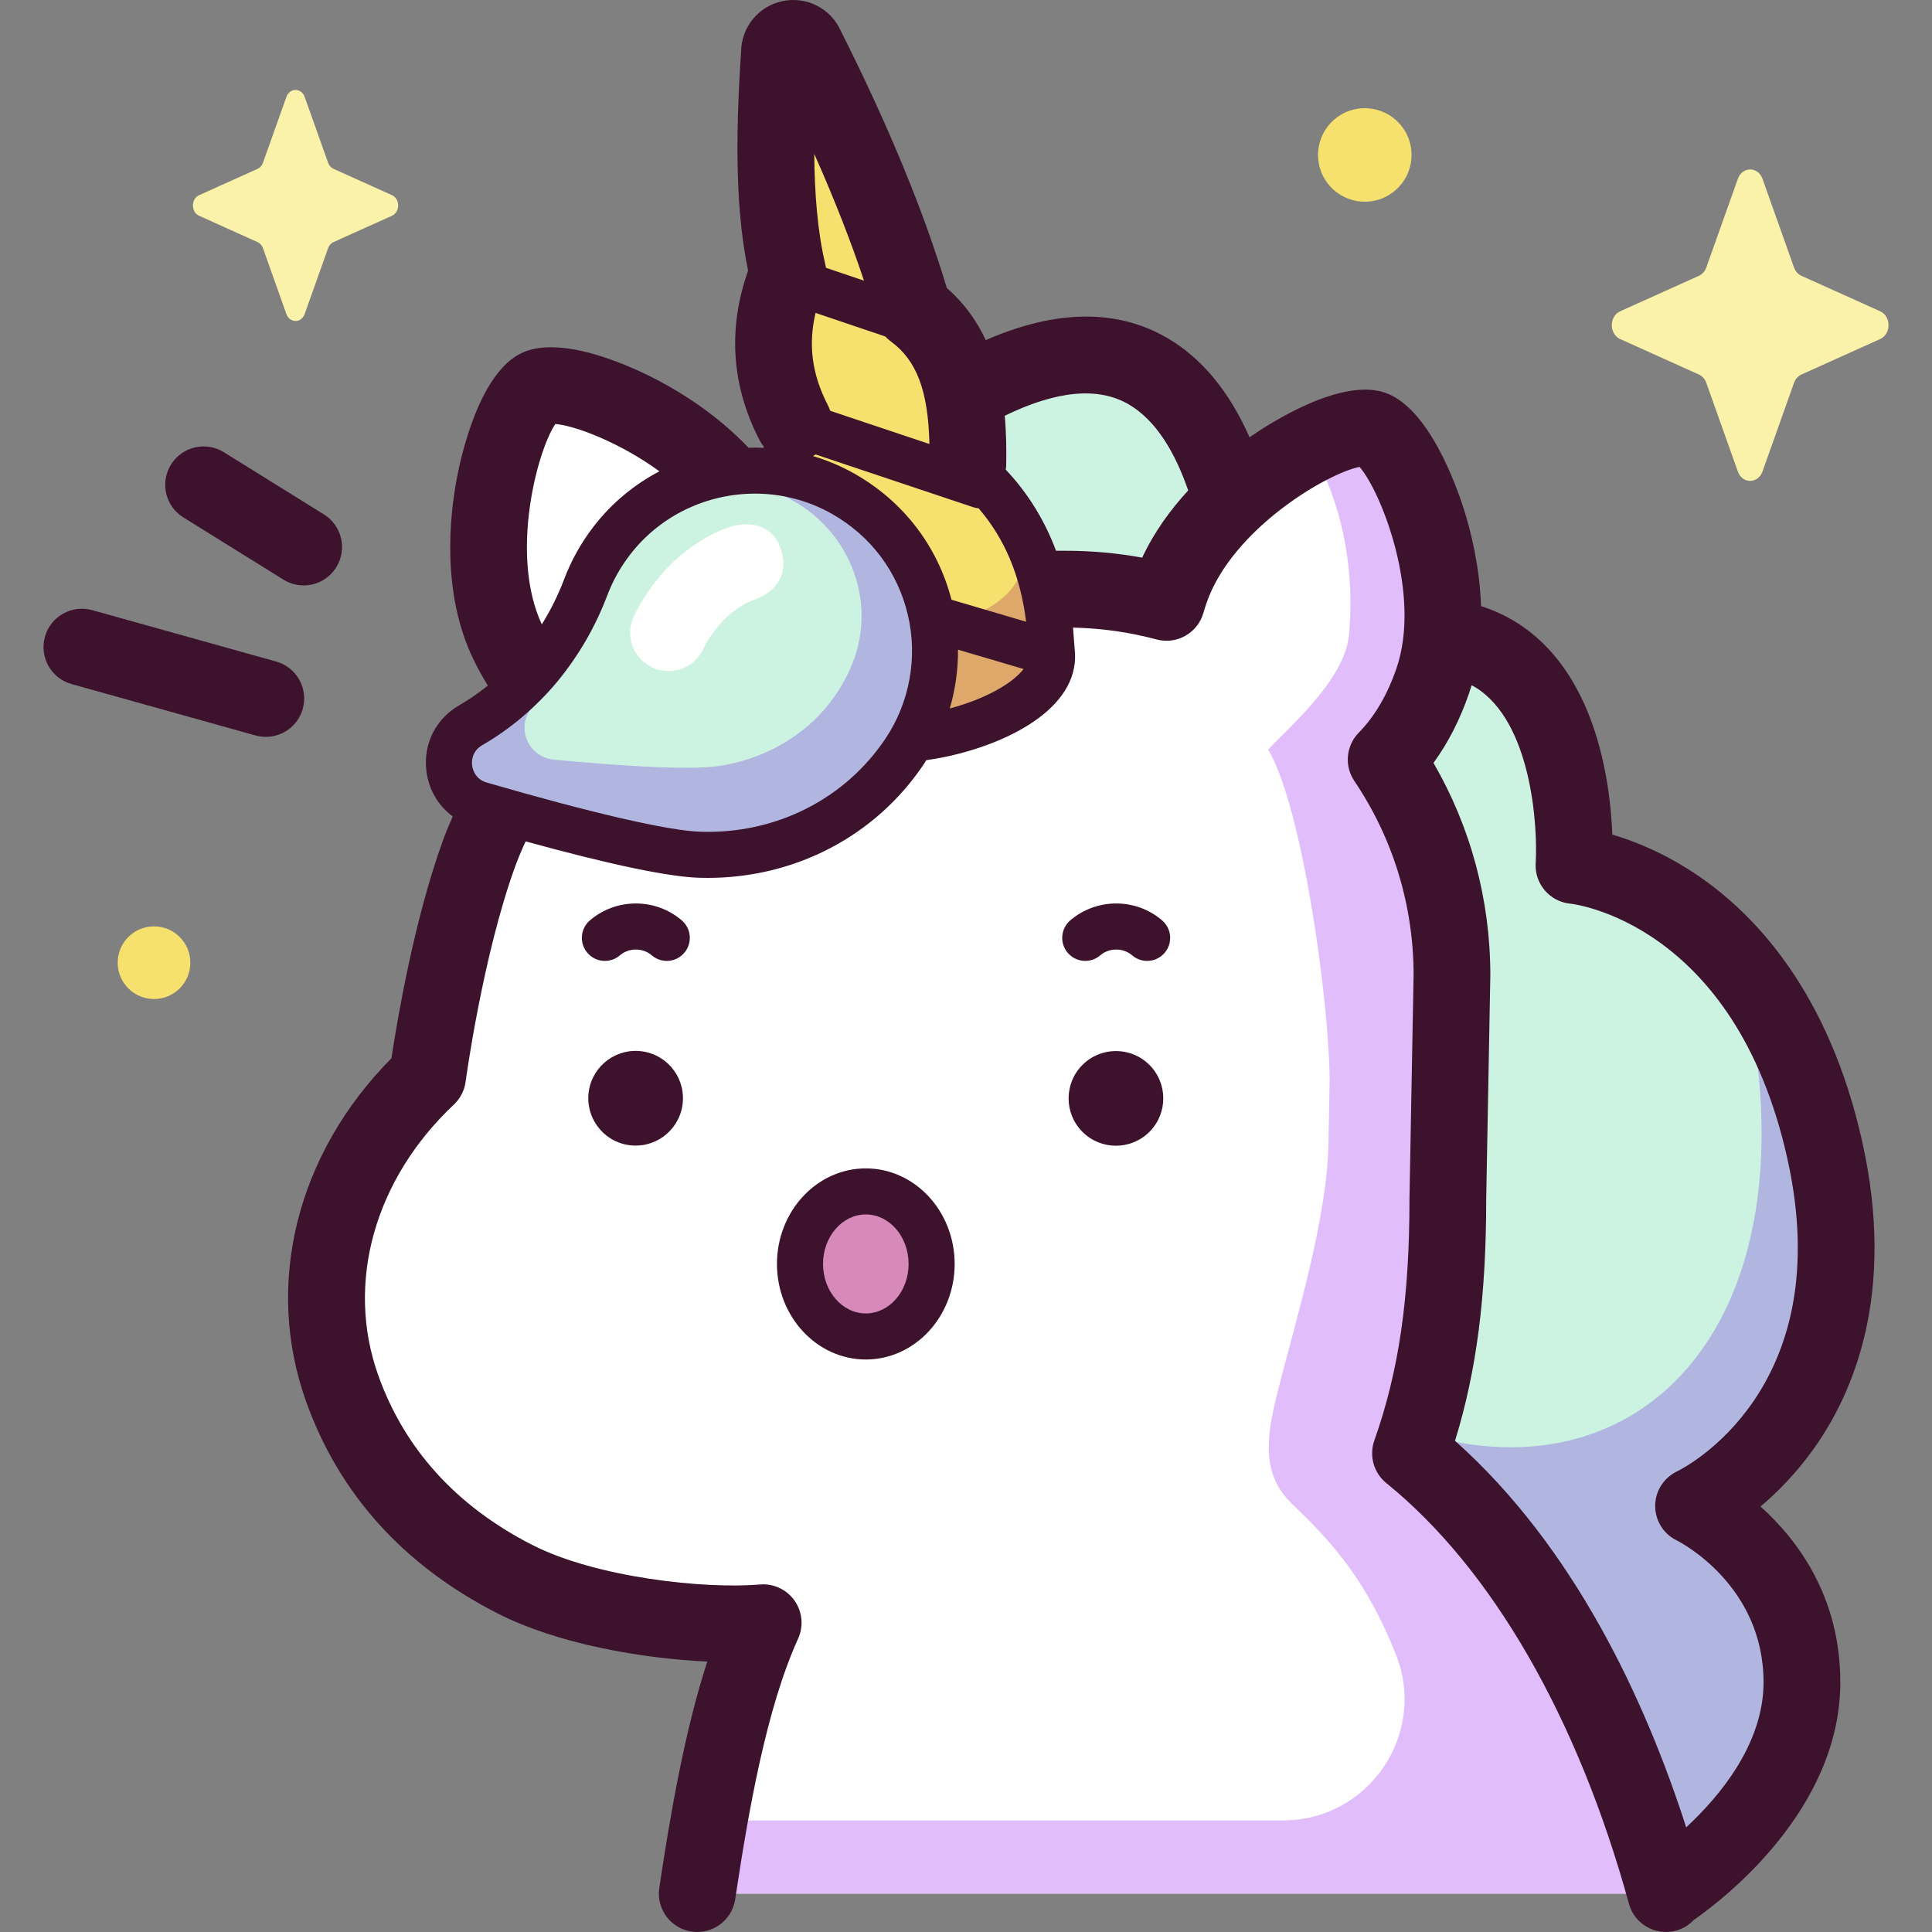 <svg id="Capa_1" enable-background="new 0 0 512 512" height="512" viewBox="0 0 512 512" width="512" xmlns="http://www.w3.org/2000/svg"><rect x="0" y="0" width="512" height="512" fill="#808080" stroke="none"/><g><g><path d="m441.458 501.563s36.069-22.953 36.069-55.743-28.691-46.726-28.691-46.726 50.503-23.755 34.74-94.354-66.457-75.384-66.457-75.384 6.197-97.715-85.179-45.273c0 0 5.827-131.284-81.459-76.73l8.09 232.271z" fill="#ccf3e2"/><path d="m448.835 399.094s50.503-23.755 34.74-94.354c-2.835-12.697-15.646-29.402-20.243-38.196 20.003 101.19-48.732 148.444-124.036 94.319-4.041-2.905-14.679 33.584-19.531 32.948l121.692 107.752s36.069-22.953 36.069-55.743-28.691-46.726-28.691-46.726z" fill="#b1b6e1"/><path d="m441.488 501.828c-11.974-43.585-33.516-89.022-67.692-116.682 6.423-18.198 9.895-37.828 9.895-67.556l1.091-59.148c0-21.167-6.428-40.832-17.438-57.151 5.052-5.141 9.325-12.074 12.341-20.838 9.185-26.692-7.619-63.904-15.93-66.764-8.312-2.86-44.456 16.133-53.641 42.825-.363 1.055-.684 2.096-.987 3.131-8.5-2.288-17.436-3.516-26.659-3.516h-63.141c-4.715 0-9.245.359-13.598 1.02-.646-5.802-2.429-12-5.526-18.452-12.092-25.181-49.798-39.7-57.639-35.935-7.841 3.766-20.086 42.27-7.994 67.451 4.001 8.332 9.043 14.689 14.65 19.168-11.12 12.607-18.488 26.408-22.26 36.78-9.102 25.032-13.654 59.166-13.654 59.166-24.658 23.212-32.502 54.974-22.636 82.599 8.141 22.794 24.208 39.507 45.589 50.474 18.793 9.639 49.289 13.094 65.99 11.642-9.281 20.417-14.182 49.808-17.475 71.787h256.714z" fill="#fff"/><path d="m373.796 385.146c6.423-18.198 9.895-37.828 9.895-67.556l1.091-59.148c0-21.167-6.428-40.832-17.438-57.151 5.052-5.141 9.325-12.074 12.341-20.838 9.185-26.692-7.619-63.904-15.93-66.764-3.922-1.35-5.042-.501-15.602 6.395 6.543 12.277 11.035 28.079 9.38 47.942-1.042 12.507-17.216 25.739-21.446 30.631 9.219 15.526 16.276 67.756 16.276 87.896l-.276 15.017c0 20.613-8.841 48.633-13.63 67.841-2.793 11.201-4.352 21.267 4.019 29.215 11.256 10.687 19.973 20.971 27.471 39.892 8.346 21.063-7.251 43.907-29.908 43.907h-152.134c-1.201 6.797-2.23 13.383-3.132 19.404h256.715c-11.974-43.587-33.516-89.023-67.692-116.683z" fill="#e1bdfc"/><path d="m278.791 173.147c-.034-.455-.088-.912-.187-1.373-.639-17.749-6.032-33.117-18.367-45.007-.307-19.862-5.578-35.321-18.157-44.492-6.353-21.958-16.203-45.384-28.501-69.838-1.538-3.77-7.162-2.553-7.004 1.516-1.512 22.013-1.609 42.465 2.267 58.528-5.316 13.071-5.402 26.246 1.534 39.593-4.298 13.22-4.487 26.954 1.603 41.385-6.434 13.892-1.625 26.583.112 32.595 7.136 20.175 68.182 7.275 66.7-12.907z" fill="#f6e06e"/><path d="m278.791 173.147c-.034-.455-.088-.912-.187-1.373-.453-12.605-3.322-24-9.355-33.811.594 3.251.955 6.615 1.084 10.091.088.394.136.784.165 1.172 1.305 17.22-52.432 28.227-58.715 11.012-.295-.99-.691-2.195-1.097-3.576-4.407 12.613-.198 23.845 1.405 29.391 7.136 20.176 68.182 7.276 66.7-12.906z" fill="#dda86a"/><path d="m124.723 192.216c14.187-8.192 24.709-21.267 30.504-36.591 1.646-4.353 3.966-8.552 6.99-12.456 14.443-18.65 40.79-23.937 61.298-12.283 24.46 13.899 31.573 45.33 16.198 68.272-13.237 19.752-34.566 27.99-54.299 27.362-11.496-.366-38.005-7.438-58.133-13.279-9.744-2.828-11.344-15.952-2.558-21.025z" fill="#ccf3e2"/><path d="m223.514 130.885c-20.508-11.653-46.855-6.367-61.298 12.283-3.024 3.905-5.344 8.104-6.99 12.457-5.794 15.323-16.317 28.399-30.504 36.591-8.786 5.073-7.186 18.197 2.558 21.025 20.128 5.841 46.637 12.913 58.133 13.279 19.733.628 41.062-7.61 54.299-27.362 15.375-22.943 8.263-54.373-16.198-68.273zm2.205 45.389c-6.6 15.804-20.741 24.509-35.05 26.701-8.336 1.277-28.484-.203-43.852-1.662-7.439-.706-10.542-9.817-4.967-14.597 9.003-7.717 14.64-18.415 16.537-30.077.539-3.313 1.586-6.607 3.184-9.786 7.633-15.182 25.827-22.461 42.333-16.923 19.687 6.606 29.481 27.987 21.815 46.344z" fill="#b1b6e1"/><ellipse cx="229.45" cy="334.958" fill="#d789b9" rx="17.442" ry="19.222"/><path d="m467.079 47.397 8.354 23.49c.358 1.006 1.066 1.803 1.959 2.205l20.87 9.403c2.948 1.328 2.948 6.026 0 7.355l-20.87 9.403c-.893.403-1.602 1.2-1.959 2.205l-8.354 23.49c-1.18 3.319-5.354 3.319-6.534 0l-8.354-23.49c-.358-1.006-1.066-1.803-1.959-2.205l-20.87-9.403c-2.948-1.328-2.948-6.026 0-7.355l20.87-9.403c.894-.403 1.602-1.2 1.959-2.205l8.354-23.49c1.18-3.319 5.354-3.319 6.534 0z" fill="#fbf2aa"/><path d="m80.743 25.687 6.197 17.425c.265.746.791 1.337 1.453 1.636l15.481 6.975c2.187.985 2.187 4.47 0 5.455l-15.481 6.975c-.663.299-1.188.89-1.453 1.636l-6.197 17.425c-.876 2.462-3.972 2.462-4.847 0l-6.197-17.425c-.265-.746-.791-1.337-1.453-1.636l-15.481-6.975c-2.187-.985-2.187-4.47 0-5.455l15.481-6.975c.663-.299 1.188-.89 1.453-1.636l6.197-17.425c.875-2.462 3.971-2.462 4.847 0z" fill="#fbf2aa"/><g fill="#f7e16e"><ellipse cx="361.764" cy="41.163" rx="12.395" ry="12.395" transform="matrix(.973 -.23 .23 .973 .22 84.217)"/><path d="m50.444 255.124c0 5.317-4.31 9.627-9.627 9.627s-9.627-4.31-9.627-9.627 4.31-9.627 9.627-9.627c5.317.001 9.627 4.311 9.627 9.627z"/></g></g><g><g fill="#3c122c"><path d="m466.551 399.247c4.37-3.693 9.267-8.606 13.813-14.903 10.942-15.161 22.104-41.663 13.137-81.82-8.865-39.703-28.452-60.167-43.322-70.343-8.797-6.021-16.973-9.269-22.891-11.008-.589-14.57-4.514-43.214-25.46-56.246-2.928-1.822-6.047-3.247-9.344-4.298-.336-10.337-2.627-19.588-4.504-25.551-1.972-6.264-9.309-27.014-20.918-31.007-11.602-3.995-30.159 7.845-35.569 11.57-.113.077-.238.168-.352.248-5.382-12.167-12.65-20.975-21.759-26.291-13.338-7.783-29.484-7.586-48.146.532-2.351-5.038-5.663-9.749-10.312-13.795-6.198-20.549-15.417-42.906-28.135-68.221-2.676-5.916-9.112-9.181-15.497-7.799-6.329 1.369-10.811 6.906-10.889 13.317-1.73 25.458-1.161 43.595 1.852 58.091-5.446 15.459-4.409 30.595 3.097 45.039.309.594.683 1.128 1.085 1.633-.019.097-.034.194-.052.291-1.341-.056-2.682-.068-4.021-.025-8.154-8.613-17.628-14.503-23.817-17.777-5.755-3.046-25.387-12.569-36.384-7.292-10.996 5.281-15.837 26.559-17.059 32.955-1.996 10.451-4.092 30.591 4.299 48.066 1.196 2.491 2.497 4.844 3.879 7.081-2.408 1.938-4.944 3.697-7.609 5.236-6.215 3.589-9.54 10.243-8.677 17.366.604 4.985 3.148 9.252 6.98 12.056-.942 2.123-1.812 4.239-2.573 6.331-7.735 21.27-12.228 48.201-13.67 57.772-25.062 25.275-33.749 59.786-22.64 90.89 8.758 24.522 25.757 43.398 50.525 56.102 16.153 8.285 38.558 12.072 55.822 12.888-5.979 18.407-9.762 40.215-12.723 59.984-.832 5.555 2.996 10.732 8.551 11.564 5.551.835 10.732-2.996 11.564-8.551 3.579-23.898 8.36-50.793 16.675-69.085 1.496-3.291 1.132-7.128-.954-10.08-2.087-2.951-5.582-4.576-9.185-4.261-14.301 1.245-43.264-1.735-60.468-10.559-20.014-10.266-33.691-25.354-40.653-44.845-8.724-24.428-1.049-51.93 20.03-71.774 1.701-1.602 2.8-3.743 3.11-6.059.044-.331 4.524-33.366 13.131-57.037.566-1.555 1.477-3.854 2.772-6.658 22.352 6.141 37.775 9.381 45.931 9.641.779.025 1.552.037 2.327.037 23.26-.001 44.527-11.138 57.235-30.1.241-.359.461-.73.692-1.094 1.697-.247 3.377-.526 5.005-.868 16.398-3.437 35.123-12.682 34.412-27.461-.208-2.273-.341-4.564-.533-6.803 7.491.152 14.926 1.197 22.125 3.135 5.338 1.438 10.857-1.66 12.407-6.972.299-1.023.566-1.873.84-2.67 6.707-19.49 31.852-34.369 40.566-36.084 5.814 6.713 16.479 33.914 9.772 53.405-2.411 7.009-5.768 12.735-9.978 17.018-3.389 3.449-3.881 8.808-1.177 12.817 10.254 15.197 15.682 32.958 15.7 51.371l-1.089 59.052c-.001.062-.002.125-.002.188 0 26.48-2.786 45.672-9.315 64.172-1.433 4.06-.155 8.582 3.192 11.29 27.912 22.59 50.742 62.177 64.283 111.47 1.24 4.514 5.335 7.478 9.8 7.478.892 0 1.799-.118 2.7-.366 1.839-.505 3.411-1.492 4.64-2.776 8.11-5.667 38.874-29.382 38.874-63.038-.001-22.792-11.447-37.877-21.146-46.569zm-237.586-324.869-10.073-3.406c-.007-.046-.019-.093-.026-.14-.034-.205-.069-.408-.115-.609-.01-.043-.014-.086-.024-.129-2.112-8.751-2.861-19.147-2.944-29.324 5.286 11.883 9.656 23.029 13.182 33.608zm-12.833 8.544 18.472 6.246c.457.481.947.933 1.484 1.324 6.815 4.969 9.894 13.025 10.219 27.17l-26.294-8.798c-.167-.5-.363-.996-.614-1.479-4.2-8.082-5.272-15.993-3.267-24.463zm-68.961 29.433c5.348.449 17.164 4.965 27.579 12.543-6.607 3.476-12.566 8.347-17.359 14.535-3.327 4.298-5.976 9.019-7.872 14.033-1.602 4.235-3.602 8.249-5.936 11.999-8.525-18.279-1.304-45.83 3.588-53.11zm38.437 108.065c-8.466-.269-28.576-4.901-56.627-13.04-3.192-.927-3.77-3.717-3.87-4.551-.101-.831-.206-3.672 2.664-5.329 14.966-8.642 26.743-22.746 33.161-39.717 1.467-3.881 3.522-7.541 6.106-10.878 8.095-10.453 20.476-16.09 33.038-16.09 6.988 0 14.031 1.745 20.422 5.376 10.259 5.83 17.393 15.326 20.088 26.74 2.659 11.259.492 23.225-5.945 32.829-10.775 16.075-29.102 25.312-49.037 24.66zm66.089-32.663c1.484-5.054 2.216-10.309 2.186-15.588l17.385 5.123c-2.877 3.729-9.903 7.881-19.571 10.465zm.456-28.821c-3.69-14.218-12.741-26.034-25.624-33.355-3.559-2.023-7.275-3.589-11.074-4.721.233-.137.47-.27.69-.421l41.821 13.994c.456.152.915.229 1.374.272 6.947 8.067 11.099 17.984 12.589 30.059zm50.539-11.157c-6.656-1.211-13.426-1.822-20.224-1.822h-2.611c-3.043-8.133-7.481-15.318-13.319-21.487.062-.424.108-.854.116-1.293.079-4.139.018-8.536-.392-12.996 13.763-6.695 24.787-7.723 32.853-3.023 7.267 4.234 12.309 12.771 15.767 22.811-4.601 5.003-8.999 10.967-12.19 17.81zm144.167 336.488c-10.867-33.744-29.612-74.221-61.261-102.434 5.756-18.709 8.256-38.366 8.262-64.149l1.09-59.055c.001-.062.002-.125.002-.188 0-19.911-5.187-39.209-15.065-56.268 3.867-5.293 7.022-11.457 9.414-18.412.248-.719.473-1.442.689-2.166.355.191.717.368 1.062.582 14.792 9.166 16.505 36.713 15.917 46.536-.348 5.484 3.723 10.252 9.195 10.768.433.041 43.496 4.815 57.486 67.475 13.692 61.319-27.443 82.108-29.142 82.935-3.545 1.667-5.845 5.209-5.869 9.126-.025 3.917 2.175 7.487 5.699 9.198.939.471 23.018 11.83 23.018 37.605 0 16.205-11.432 30.028-20.497 38.447z"/><ellipse cx="168.503" cy="291.084" rx="12.549" ry="12.549" transform="matrix(.16 -.987 .987 .16 -145.814 410.785)"/><ellipse cx="295.8" cy="291.084" rx="12.549" ry="12.549" transform="matrix(.707 -.707 .707 .707 -119.19 294.419)"/><path d="m160.304 254.648c-1.715 0-3.42-.719-4.627-2.121-2.199-2.554-1.911-6.406.643-8.605 6.956-5.989 17.435-5.987 24.373.007 2.551 2.203 2.833 6.056.63 8.607-2.202 2.55-6.055 2.832-8.607.629-2.359-2.038-6.064-2.035-8.433.006-1.152.991-2.569 1.477-3.979 1.477z"/><path d="m287.602 254.648c-1.715 0-3.42-.719-4.627-2.121-2.199-2.554-1.911-6.406.643-8.605 6.956-5.989 17.435-5.987 24.373.007 2.55 2.203 2.832 6.056.63 8.607-2.202 2.55-6.056 2.832-8.607.629-2.359-2.038-6.064-2.035-8.433.006-1.153.991-2.57 1.477-3.979 1.477z"/><path d="m229.45 360.282c-12.983 0-23.545-11.36-23.545-25.324 0-13.963 10.562-25.324 23.545-25.324s23.544 11.36 23.544 25.324c0 13.963-10.561 25.324-23.544 25.324zm0-38.444c-6.253 0-11.341 5.885-11.341 13.12 0 7.234 5.088 13.12 11.341 13.12s11.34-5.885 11.34-13.12c0-7.234-5.087-13.12-11.34-13.12z"/></g><path d="m177.155 177.843c-1.511 0-3.043-.338-4.49-1.051-5.037-2.484-7.107-8.581-4.623-13.619 9.145-18.547 24.329-23.251 26.031-23.726 0 0 10.303-3.215 13.057 6.721 2.754 9.937-7.41 12.818-7.41 12.818-.337.108-8.297 2.761-13.436 13.182-1.77 3.592-5.378 5.675-9.129 5.675z" fill="#fff"/><path d="m80.466 155.137c-1.832 0-3.688-.496-5.359-1.534l-26.521-16.486c-4.77-2.965-6.233-9.236-3.269-14.006 2.965-4.77 9.235-6.234 14.007-3.268l26.521 16.486c4.77 2.965 6.233 9.236 3.268 14.006-1.926 3.099-5.247 4.802-8.647 4.802z" fill="#3c122c"/><path d="m70.447 195.279c-.907 0-1.827-.122-2.743-.377l-48.742-13.619c-5.409-1.512-8.569-7.122-7.057-12.532 1.511-5.41 7.124-8.568 12.532-7.058l48.742 13.619c5.409 1.512 8.569 7.122 7.057 12.532-1.256 4.494-5.342 7.435-9.789 7.435z" fill="#3c122c"/></g></g></svg>